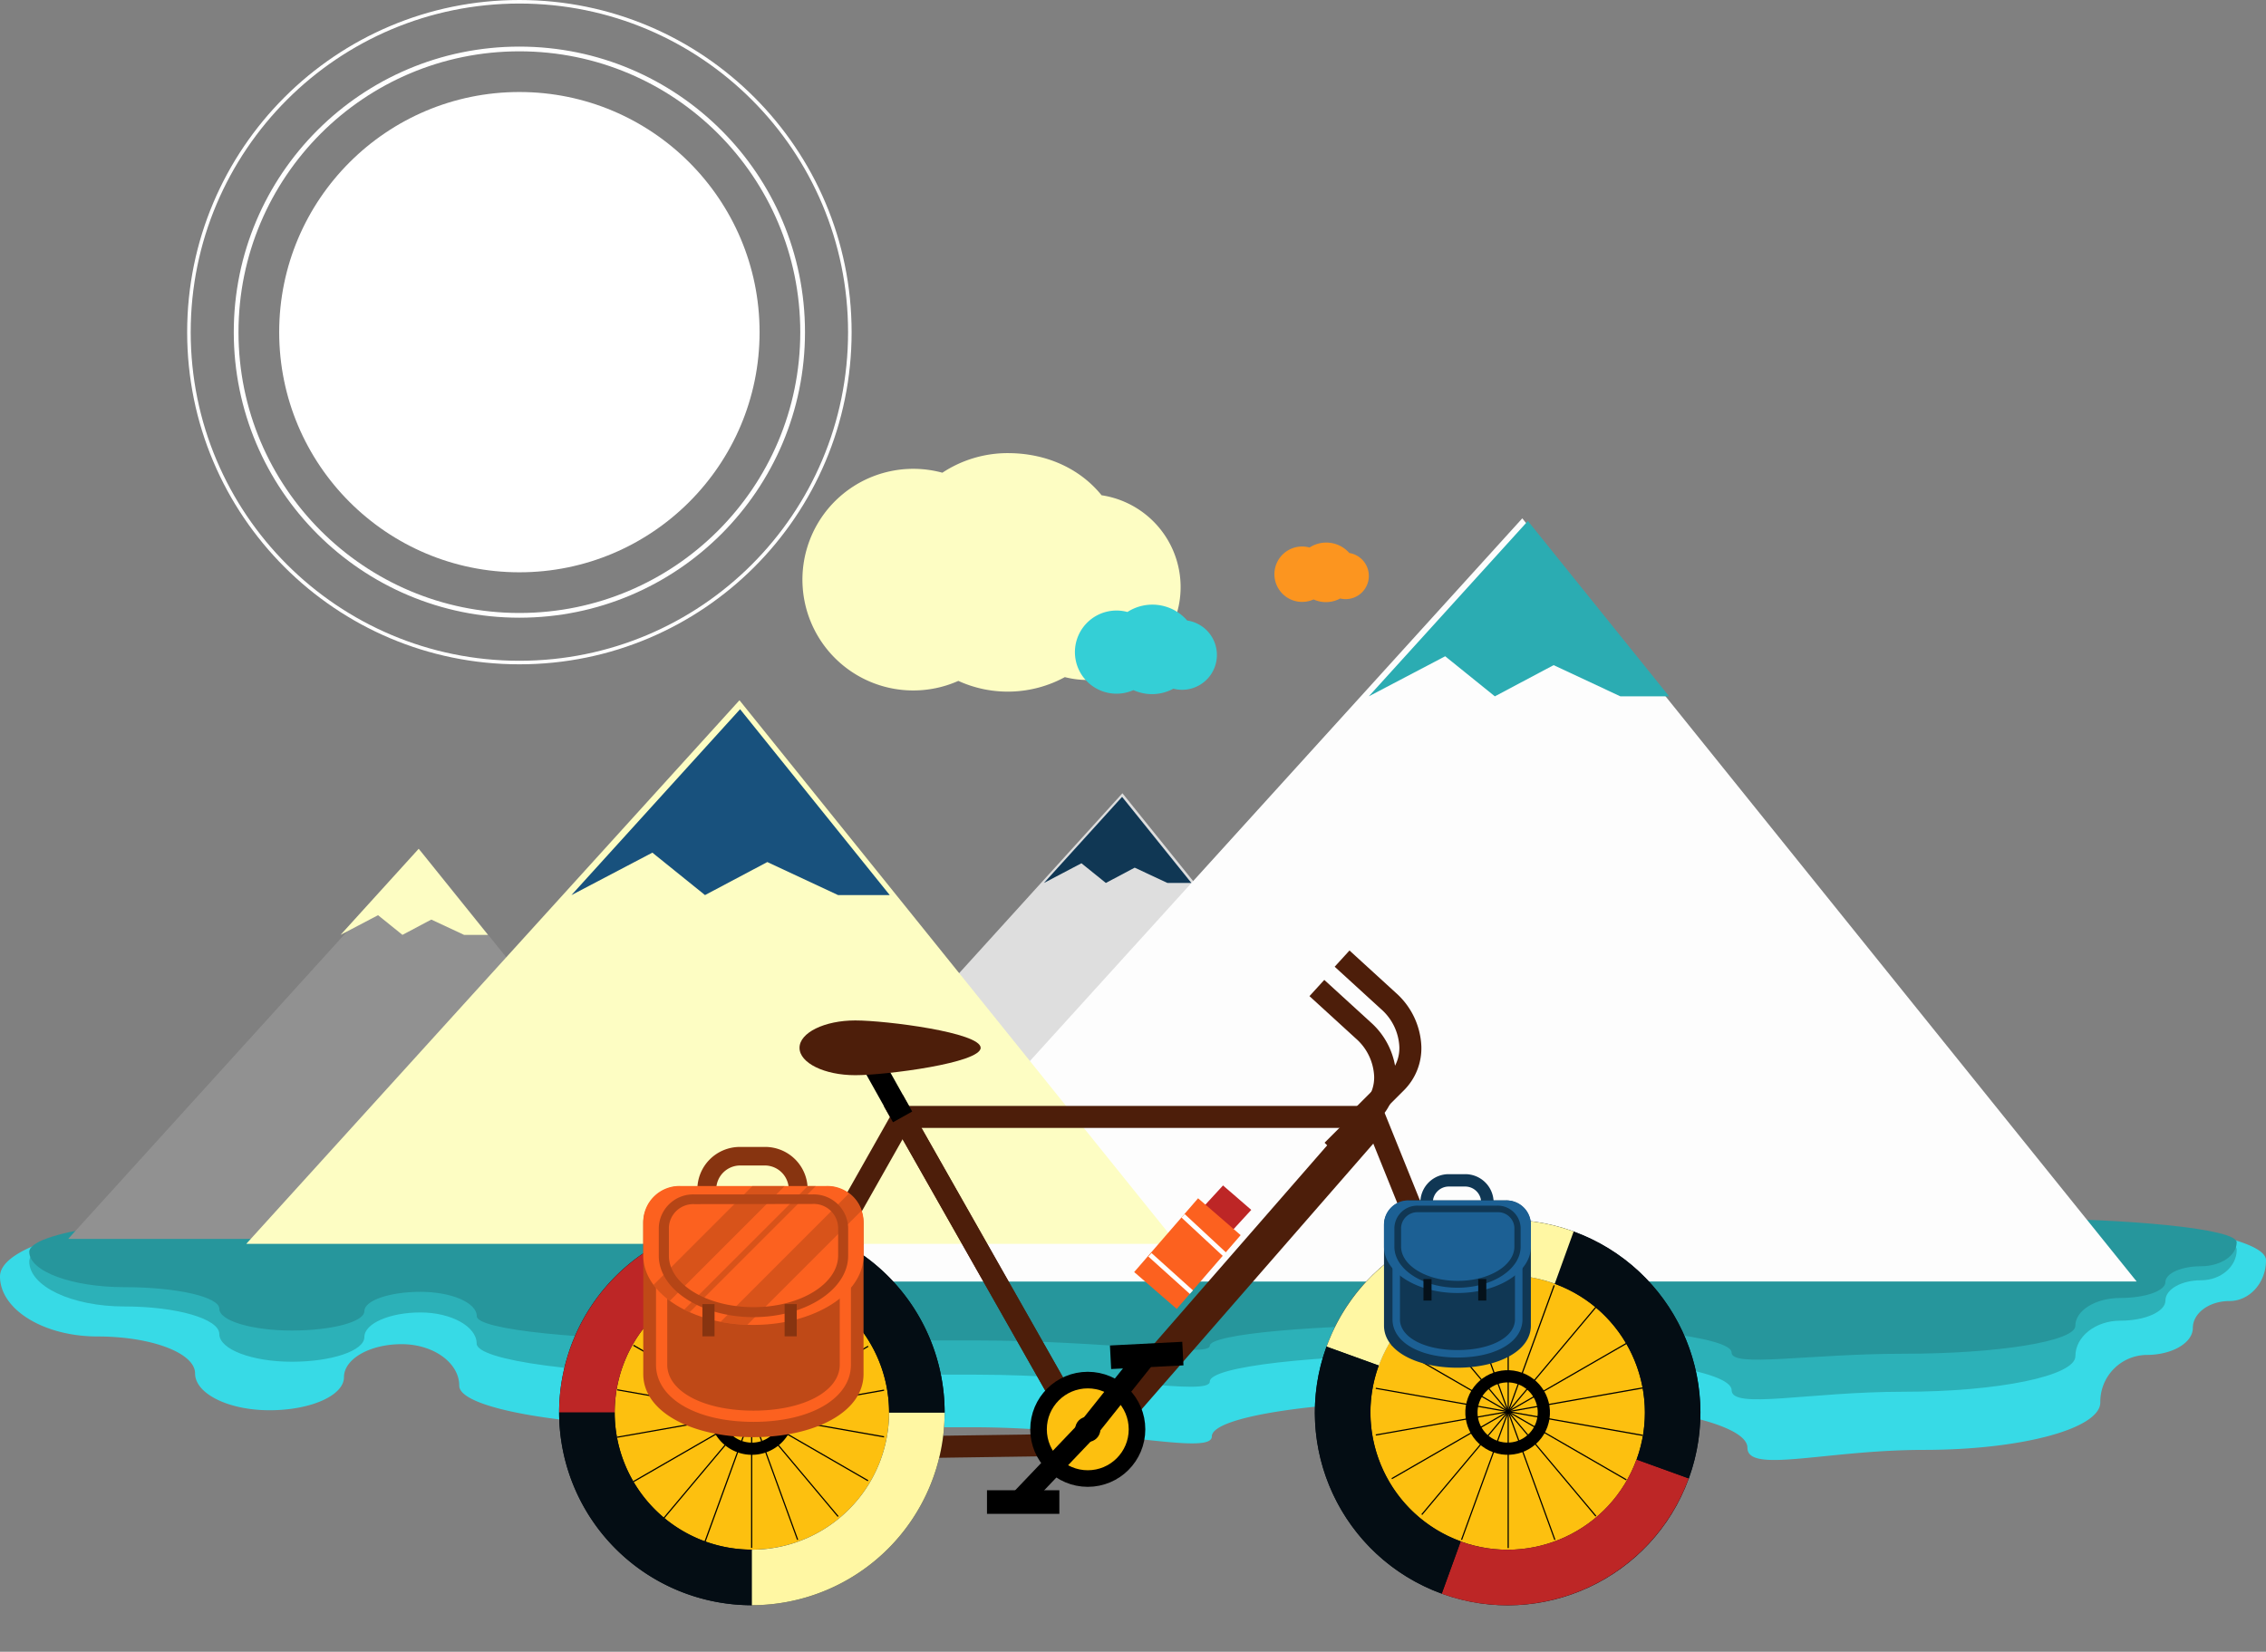 <svg xmlns="http://www.w3.org/2000/svg" viewBox="0 -0.005 480 349.964"><rect x="0" y="-0.005" width="480" height="349.964" fill="#808080" stroke="none"/><defs><clipPath id="a"><path d="M136.26 266v-7.36a7.65 7.65 0 0 1 7.91-7.36H175a7.65 7.65 0 0 1 7.92 7.35V266c0 8.13-10.45 14.71-23.35 14.71s-23.31-6.56-23.31-14.71z" fill="none"/></clipPath></defs><title>Depositphotos_43676233_02</title><g data-name="Layer 2"><g data-name="flat tourism" style="isolation:isolate"><path d="M285.83 117.17a6.5 6.5 0 0 0-8.43-1.17 5.87 5.87 0 1 0 .85 11 6.32 6.32 0 0 0 5.64-.2 4.92 4.92 0 1 0 1.94-9.64z" fill="#fc951f"/><path d="M233.33 104.91C228.7 99.2 221.54 96 213.49 96a25.14 25.14 0 0 0-13.87 4.15 23.48 23.48 0 1 0 3.38 44.11 25.28 25.28 0 0 0 22.56-.8 19.68 19.68 0 1 0 7.74-38.54z" fill="#fdfdc3"/><path d="M251.46 131.45a9.75 9.75 0 0 0-12.64-1.79 8.81 8.81 0 1 0 1.27 16.55 9.48 9.48 0 0 0 8.46-.3 7.38 7.38 0 1 0 2.9-14.45z" fill="#34cfd6"/><path d="M0 270.44c0 7 9.25 12.72 20.66 12.72s20.66 3.5 20.66 7.81 7.06 7.82 15.77 7.82 15.77-3.12 15.77-7 5.47-7 12.21-7 12.21 3.94 12.21 8.8 22.8 8.8 50.92 8.8h57.57c28.12 0 50.93 6.17 50.93 1.94s22.8-7.66 50.92-7.66h11.61c28.12 0 50.92 4.5 50.92 10.06s16.73.46 37.38.46 37.37-4.5 37.37-10.06a9.93 9.93 0 0 1 9.8-10.06c5.41 0 9.8-2.56 9.8-5.71s3.47-5.71 7.75-5.71 7.75-3.87 7.75-8.64-22.8-8.67-50.92-8.71l-378.16-.5C22.8 257.76 0 263.42 0 270.44z" fill="#37dae6"/><path d="M6.2 267.27c0 5.26 9 9.53 20.13 9.53s20.13 2.62 20.13 5.85 6.88 5.86 15.36 5.86 15.36-2.34 15.36-5.22 5.33-5.22 11.89-5.22 11.9 3 11.9 6.59 22.21 6.59 49.61 6.59h56.08c27.4 0 49.61 4.62 49.61 1.45s22.21-5.7 49.61-5.7h11.31c27.4 0 49.61 3.37 49.61 7.53s16.3.34 36.41.34 36.41-3.37 36.41-7.53 4.27-7.53 9.54-7.53 9.54-1.91 9.54-4.28 3.38-4.28 7.55-4.28 7.55-2.9 7.55-6.47-22.21-6.5-49.61-6.53l-368.38-.45c-27.4-.03-49.61 4.2-49.61 9.47z" fill="#2cb1b8"/><path d="M6.2 265.23c0 4.13 9 7.48 20.13 7.48s20.13 2.06 20.13 4.59 6.88 4.6 15.36 4.6 15.36-1.84 15.36-4.1 5.33-4.1 11.89-4.1S101 276 101 278.87s22.18 5.13 49.57 5.13h56.08c27.4 0 49.61 3.63 49.61 1.14s22.21-4.5 49.61-4.5h11.31c27.4 0 49.61 2.65 49.61 5.91s16.3.27 36.41.27 36.41-2.65 36.41-5.91 4.27-5.91 9.54-5.91 9.54-1.5 9.54-3.36 3.38-3.36 7.55-3.36 7.55-2.27 7.55-5.08-22.21-5.1-49.61-5.12l-368.37-.28c-27.4-.03-49.61 3.3-49.61 7.43z" fill="#26969c"/><path fill="#919191" d="M14.44 262.49l74.62-82.26 66.21 82.25-140.83.01z"/><path fill="#dedede" d="M150.99 263.71l86.77-95.65 76.99 95.64-163.76.01z"/><path fill="#fdfdfd" d="M175.78 271.52l146.68-161.7L452.6 271.51l-276.82.01z"/><path fill="#fdfdc3" d="M52.16 263.54l104.48-115.18 92.7 115.17-197.18.01z"/><path fill="#18517d" d="M121.04 189.65l35.73-39.39 31.7 39.38h-10.94l-14.99-7-13.2 7-11.15-8.99-17.15 9z"/><path fill="#103754" d="M221.14 187.07l16.55-18.24 14.68 18.24h-5.07l-6.94-3.24-6.11 3.24-5.17-4.17-7.94 4.17z"/><path fill="#fdfdc3" d="M72.14 198.07l16.55-18.24 14.68 18.24H98.3l-6.94-3.24-6.11 3.24-5.17-4.17-7.94 4.17z"/><path fill="#2bacb2" d="M289.95 147.53l33.7-37.15 29.91 37.15h-10.32l-14.14-6.61-12.45 6.61-10.52-8.49-16.18 8.49z"/><circle cx="110.02" cy="70.37" r="50.88" style="mix-blend-mode:overlay" fill="#fff"/><circle cx="110.02" cy="70.37" r="60" style="mix-blend-mode:overlay" fill="none" stroke="#fff" stroke-miterlimit="10"/><circle cx="110.02" cy="70.37" r="70" style="mix-blend-mode:overlay" fill="none" stroke="#fff" stroke-miterlimit="10" stroke-width=".75"/><path fill="#4d1e0a" d="M227.907 303.717l60.533-69.439 5.367 4.679-60.533 69.44z"/><path fill="#4d1e0a" d="M228.55 307.22l-41.36-72.91h103.93v4.66h-95.93l37.41 65.95-4.05 2.3z"/><path d="M283.87 245.4l-3.29-3.29 8.21-8.21a8 8 0 0 0 2.29-5.9 11.32 11.32 0 0 0-3.85-7.95l-9.85-9 3.14-3.44 9.85 9a16 16 0 0 1 5.37 11.28 12.6 12.6 0 0 1-3.65 9.3z" fill="#4d1e0a"/><path d="M289.21 239.17l-3.29-3.29 8.21-8.21a8 8 0 0 0 2.29-5.9 11.32 11.32 0 0 0-3.85-7.95l-9.85-9 3.14-3.44 9.85 9a16 16 0 0 1 5.37 11.28 12.6 12.6 0 0 1-3.65 9.3z" fill="#4d1e0a"/><path fill="#4d1e0a" d="M288.963 237.486l4.321-1.743 25.268 62.635-4.321 1.743z"/><path fill="none" stroke="#4d1e0a" stroke-miterlimit="10" stroke-width="4.66" d="M191.19 236.63l-39.9 70.58 79.29-1.14-39.39-69.44z"/><circle cx="159.27" cy="299.27" r="34.95" fill="#fdc00f"/><path d="M159.27 340.1a40.83 40.83 0 1 1 40.83-40.83 40.88 40.88 0 0 1-40.83 40.83zm0-69.9a29.06 29.06 0 1 0 29.06 29.06 29.09 29.09 0 0 0-29.06-29.05z" fill="#040d14"/><path d="M130.21 299.27h-11.77a40.88 40.88 0 0 1 40.83-40.83v11.77a29.09 29.09 0 0 0-29.06 29.06z" fill="#bd2626"/><path d="M159.27 340.1a40.88 40.88 0 0 1-40.83-40.83h11.77a29.09 29.09 0 0 0 29.06 29.06z" fill="#040d14"/><path d="M159.27 340.1v-11.77a29.09 29.09 0 0 0 29.06-29.06h11.77a40.88 40.88 0 0 1-40.83 40.83z" fill="#fff7a3"/><path d="M200.1 299.27h-11.77a29.09 29.09 0 0 0-29.06-29.06v-11.78a40.88 40.88 0 0 1 40.83 40.84z" fill="#040d14"/><circle cx="159.27" cy="299.27" r="7.67" fill="#fdc00f"/><path d="M159.27 308.23a9 9 0 1 1 9-9 9 9 0 0 1-9 9zm0-15.34a6.38 6.38 0 1 0 6.38 6.38 6.39 6.39 0 0 0-6.38-6.38z"/><path d="M159.1 270.58h.25v57.38h-.25z"/><path d="M168.85 326.29l-19.63-53.93.24-.08 19.62 53.92-.23.09z"/><path d="M177.44 321.38l-36.89-43.96.19-.16 36.89 43.96-.19.16z"/><path d="M134.12 285.14l.126-.217 49.692 28.69-.125.217z"/><path d="M187.25 304.55l-56.51-9.97.04-.24 56.51 9.96-.04.25z"/><path d="M130.78 304.62l-.04-.24 56.51-9.97.04.25-56.51 9.96z"/><path d="M134.135 313.792l49.707-28.664.125.217-49.707 28.664z"/><path d="M140.74 321.7l-.19-.16 36.89-43.96.19.17-36.89 43.95z"/><path d="M149.46 326.69l-.24-.09 19.63-53.92.23.08-19.62 53.93z"/><circle cx="319.36" cy="299.27" r="34.95" transform="rotate(-70 319.364 299.274)" fill="#fdc00f" stroke="#040d14" stroke-miterlimit="10" stroke-width="11.773"/><path d="M319.32 340.11a40.64 40.64 0 0 1-13.92-2.46l4-11.06a29.09 29.09 0 0 0 37.25-17.37l11.06 4a40.91 40.91 0 0 1-38.39 26.89z" fill="#bd2626"/><path d="M357.74 313.24l-11.06-4A29.06 29.06 0 0 0 329.3 272l4-11.06a40.83 40.83 0 0 1 24.41 52.34z" fill="#040d14"/><path d="M292.06 289.33l-11.06-4a40.83 40.83 0 0 1 52.34-24.41l-4 11.06a29.06 29.06 0 0 0-37.25 17.37z" fill="#fff7a3"/><path d="M305.4 337.64A40.83 40.83 0 0 1 281 285.3l11.06 4a29.06 29.06 0 0 0 17.37 37.25z" fill="#040d14"/><circle cx="319.36" cy="299.27" r="7.67" transform="rotate(-70 319.357 299.269)" fill="#fdc00f" stroke="#000" stroke-miterlimit="10" stroke-width="2.585"/><path d="M309.71 326.29l-.23-.09 19.62-53.92.24.09-19.63 53.92z"/><path d="M319.35 270.61h.25v57.38h-.25z"/><path d="M329.25 326.29l-19.63-53.92.24-.09 19.62 53.92-.23.09z"/><path d="M337.96 321.31l-36.88-43.96.19-.16 36.88 43.96-.19.16z"/><path d="M294.75 284.95l.125-.216 49.692 28.69-.125.216z"/><path d="M347.92 304.23l-56.51-9.97.04-.24 56.52 9.96-.05.25z"/><path d="M291.45 304.15l-.04-.24 56.51-9.97.05.25-56.52 9.96z"/><path d="M294.753 313.177l49.708-28.664.124.216-49.707 28.664z"/><path d="M301.27 320.98l-.19-.16 36.88-43.96.19.16-36.88 43.96z"/><circle cx="230.42" cy="302.83" r="10.43" fill="#fdc00f" stroke="#000" stroke-miterlimit="10" stroke-width="3.513"/><circle cx="230.42" cy="302.83" r="2.29" fill="#fdc00f" stroke="#000" stroke-miterlimit="10" stroke-width=".771"/><path d="M179.533 220.562l4.067-2.275 9.626 17.21-4.067 2.275z"/><path d="M207.73 222c0 3.2-20 5.8-26.56 5.8s-11.81-2.6-11.81-5.8 5.29-5.8 11.81-5.8 26.56 2.56 26.56 5.8z" fill="#4d1e0a"/><path d="M209.07 315.74h15.33v5h-15.33z"/><path d="M214.132 316.703l14.687-15.413 3.222 3.07-14.688 15.413z"/><path d="M235.116 285.067l15.32-.782.255 4.994-15.32.781z"/><path d="M227.905 302.422l13.276-16.644 3.48 2.775-13.278 16.644z"/><path fill="#bd2626" d="M260.22 261.6l-5.98-5.18 4.83-5.26 5.98 5.18-4.83 5.26z"/><path fill="#fc611f" d="M240.876 269.464l12.958-14.958 8.344 7.228-12.957 14.958z"/><path fill="none" stroke="#fc611f" stroke-miterlimit="10" stroke-width=".889" d="M240.876 269.464l12.958-14.958 8.344 7.228-12.957 14.958z"/><path fill="#fff" d="M243.246 266.22l.67-.742 8.79 7.915-.669.744z"/><path fill="#fff" d="M250.264 257.956l.68-.733 8.85 8.222-.68.733z"/><path d="M316.39 254.77h-2.64a3.39 3.39 0 0 0-3.38-3.38h-3.48a3.39 3.39 0 0 0-3.38 3.38h-2.64a6 6 0 0 1 6-6h3.48a6 6 0 0 1 6.04 6z" fill="#103754"/><path d="M293.17 280.86v-21.25a5.28 5.28 0 0 1 5.28-5.28H319a5.28 5.28 0 0 1 5.28 5.28v21.25c0 5.42-7 8.92-15.57 8.92s-15.54-3.5-15.54-8.92z" fill="#103754"/><path d="M308.74 287.62c-8.11 0-13.77-3.32-13.77-8.08v-17.86a5.19 5.19 0 0 1 5.19-5.19h17.15a5.19 5.19 0 0 1 5.19 5.19v17.86c0 4.76-5.66 8.08-13.76 8.08zm-8.58-29.55a3.61 3.61 0 0 0-3.61 3.61v17.86c0 3.76 5.12 6.5 12.18 6.5s12.18-2.73 12.18-6.5v-17.86a3.61 3.61 0 0 0-3.61-3.61z" fill="#1c6094"/><path d="M293.17 264.14v-4.9a5.1 5.1 0 0 1 5.28-4.9H319a5.1 5.1 0 0 1 5.28 4.9v4.9c0 5.42-7 9.81-15.57 9.81s-15.54-4.39-15.54-9.81z" fill="#1c6094"/><path d="M308.74 272.83c-7.37 0-13.37-3.9-13.37-8.69v-4a4.86 4.86 0 0 1 5-4.7h16.74a4.86 4.86 0 0 1 5 4.7v4c0 4.79-6 8.69-13.37 8.69zm-8.37-16a3.45 3.45 0 0 0-3.58 3.28v4c0 4 5.36 7.27 12 7.27s12-3.26 12-7.27v-4a3.45 3.45 0 0 0-3.58-3.28z" fill="#103754"/><path fill="#05111a" d="M301.53 270.99h1.71v4.56h-1.71z"/><path fill="#05111a" d="M313.13 270.99h1.71v4.56h-1.71z"/><path d="M171.08 252h-4a5.08 5.08 0 0 0-5.07-5.07h-5.22a5.08 5.08 0 0 0-5.07 5.07h-4a9 9 0 0 1 9-9h5.22a9 9 0 0 1 9.14 9z" fill="#873410"/><path d="M136.26 291.11v-31.88a7.91 7.91 0 0 1 7.91-7.91H175a7.92 7.92 0 0 1 7.92 7.91v31.88c0 8.13-10.45 13.38-23.35 13.38s-23.31-5.26-23.31-13.38z" fill="#bf4917"/><path d="M159.61 301.25c-12.16 0-20.65-5-20.65-12.12v-26.79a7.79 7.79 0 0 1 7.78-7.78h25.73a7.79 7.79 0 0 1 7.78 7.78v26.79c0 7.13-8.49 12.12-20.64 12.12zm-12.86-44.32a5.42 5.42 0 0 0-5.41 5.41v26.79c0 5.65 7.68 9.74 18.27 9.74s18.27-4.1 18.27-9.74v-26.79a5.42 5.42 0 0 0-5.41-5.41z" fill="#fc611f"/><path d="M136.26 266v-7.36a7.65 7.65 0 0 1 7.91-7.36H175a7.65 7.65 0 0 1 7.92 7.35V266c0 8.13-10.45 14.71-23.35 14.71s-23.31-6.56-23.31-14.71z" fill="#fc611f"/><path d="M159.61 279.06c-11.06 0-20.06-5.85-20.06-13v-6a7.29 7.29 0 0 1 7.5-7h25.11a7.29 7.29 0 0 1 7.5 7v6c.01 7.15-8.99 13-20.05 13zm-12.55-23.94a5.17 5.17 0 0 0-5.37 4.92v6c0 6 8 10.91 17.93 10.91S177.54 272 177.54 266v-6a5.17 5.17 0 0 0-5.38-4.92z" fill="#b54516"/><path fill="#873410" d="M148.79 276.3h2.57v6.83h-2.57z"/><path fill="#873410" d="M166.2 276.3h2.57v6.83h-2.57z"/><g clip-path="url(#a)" fill="#b54516" opacity=".51"><path d="M142.12 290.575l42.93-42.929 3.146 3.147-42.929 42.928z"/><path d="M133.41 288.985l42.93-42.929.855.856-42.928 42.929z"/><path d="M128.337 282.33l42.935-42.935 3.416 3.416-42.936 42.935z"/></g></g></g></svg>